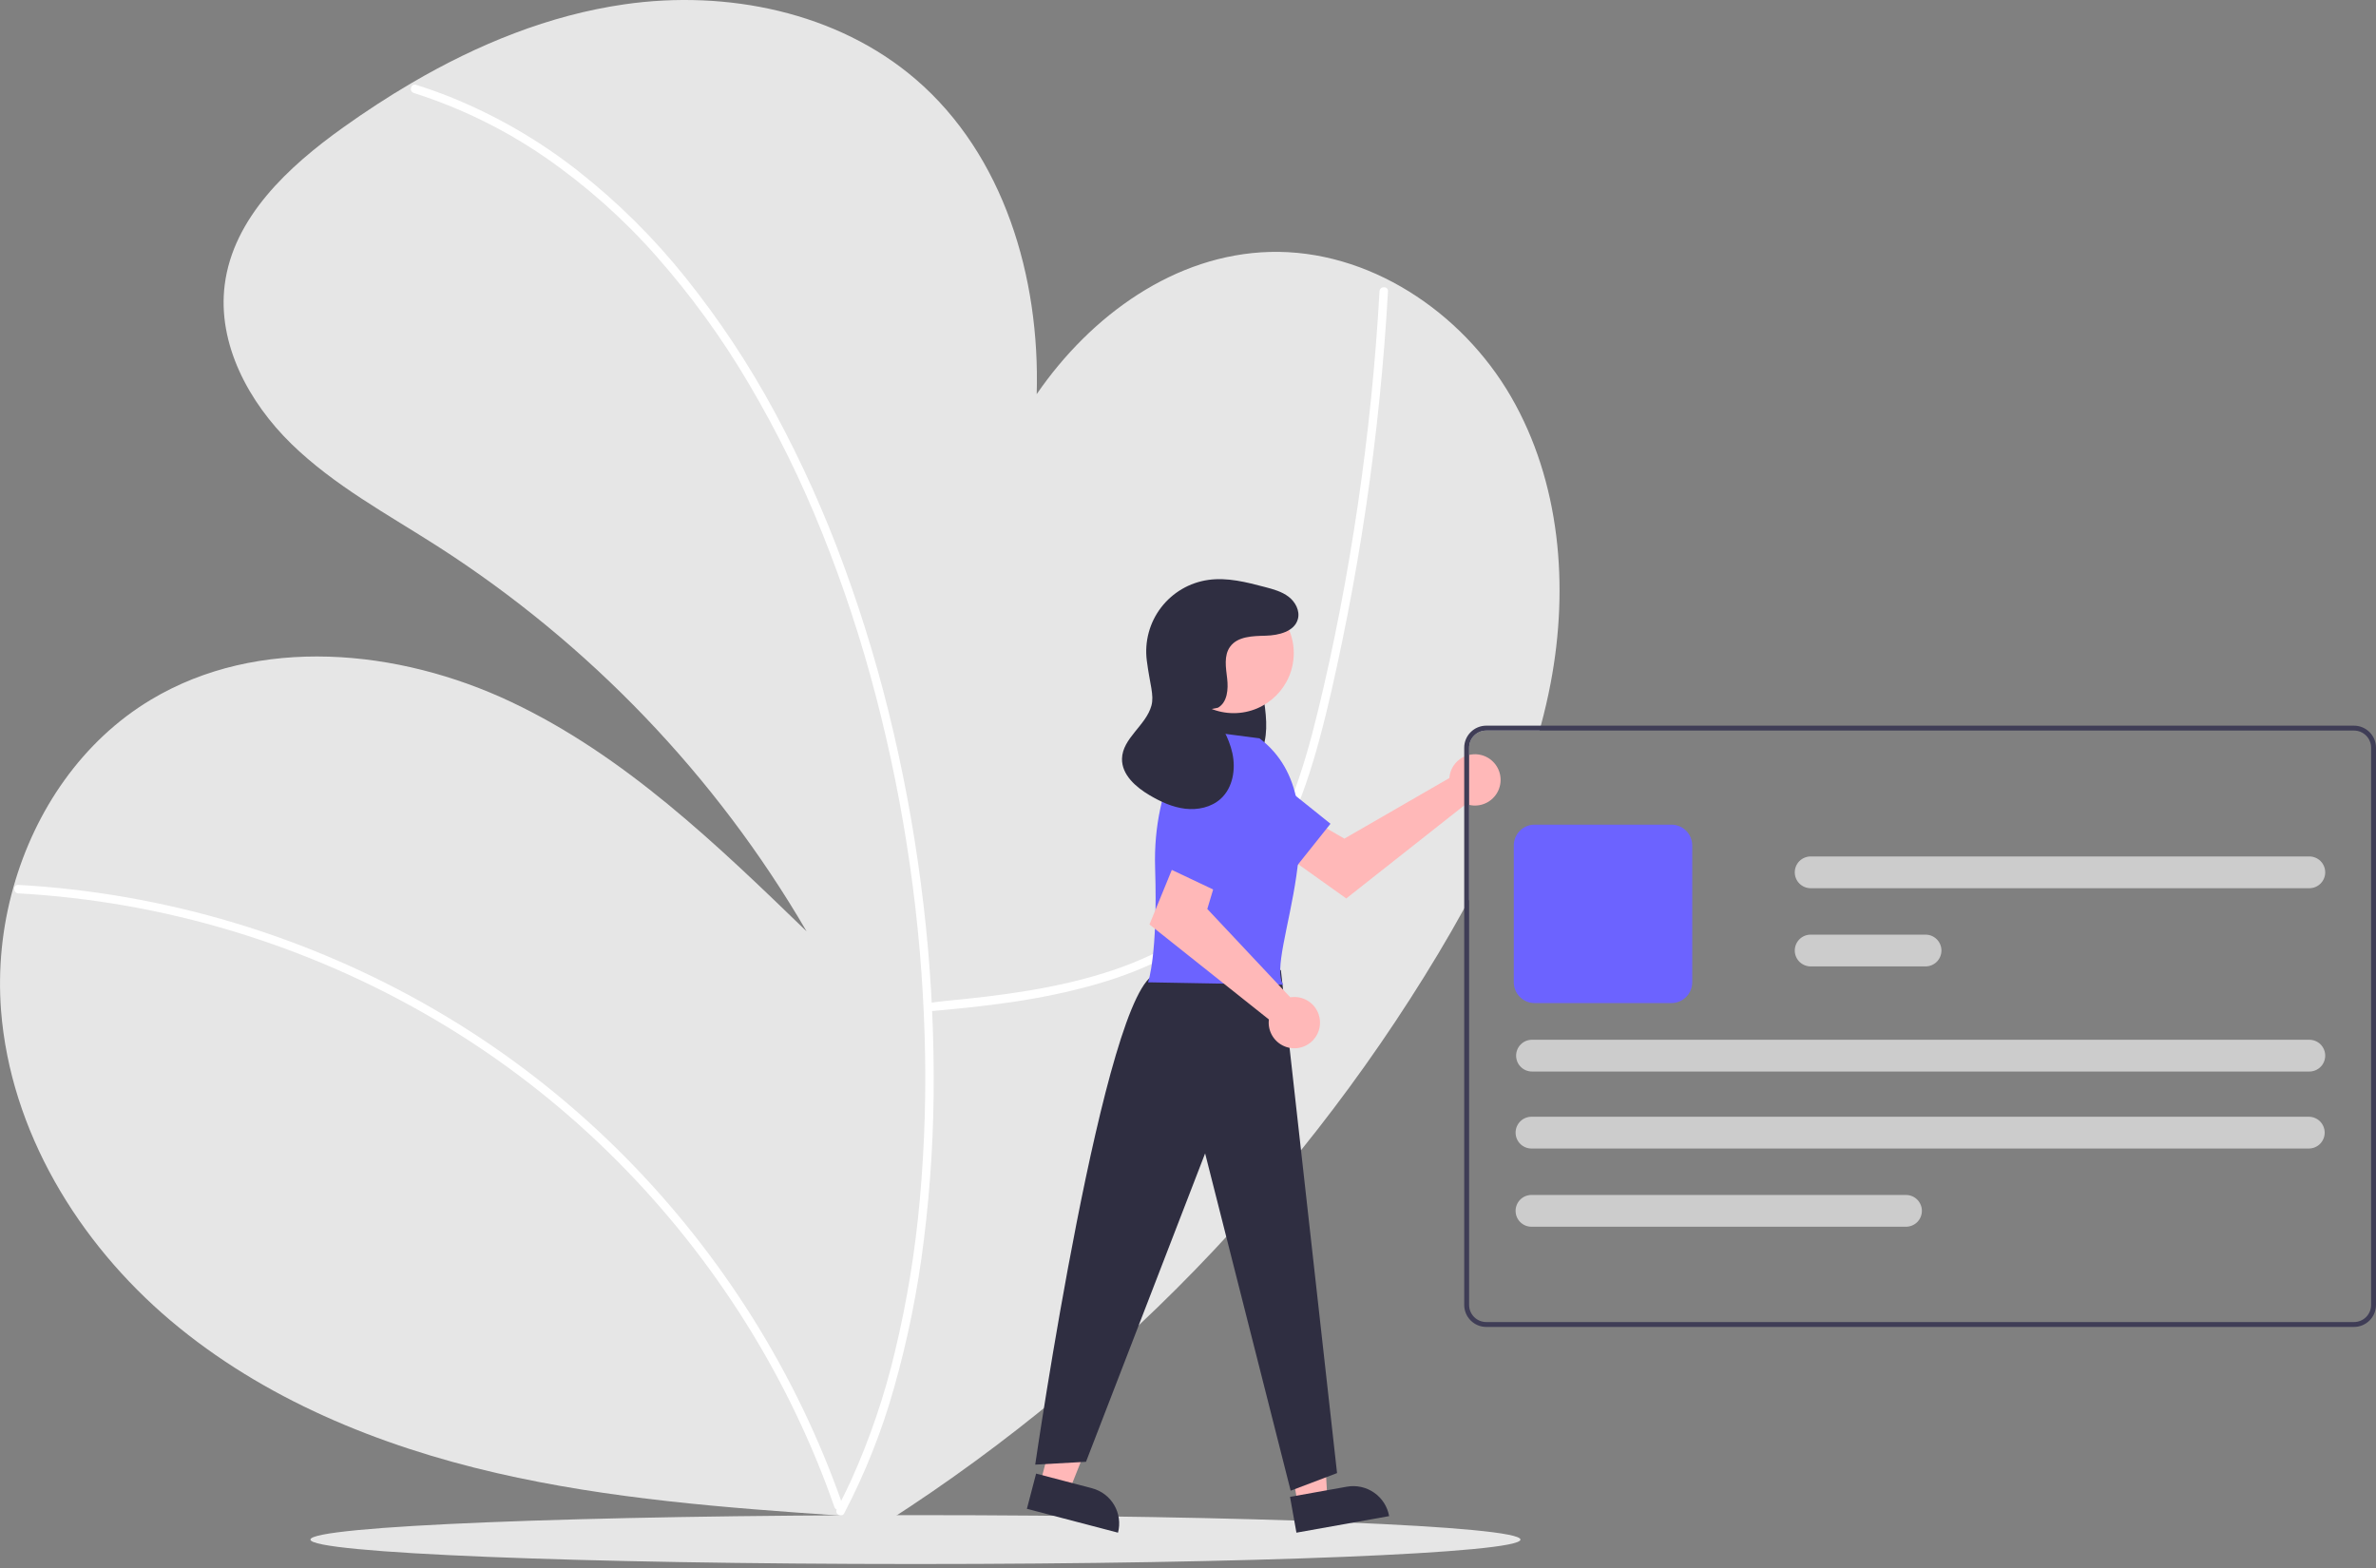 <svg width="200" height="132" viewBox="0 0 200 132" fill="none" xmlns="http://www.w3.org/2000/svg">
<rect x="0" y="0" width="200" height="132" fill="#808080" stroke="none"/>
<g clip-path="url(#clip0_626_1687)">
<path d="M130.529 57.491C130.299 58.703 130.022 59.902 129.7 61.089C129.665 61.227 129.626 61.363 129.587 61.501H125.103C124.721 61.501 124.355 61.653 124.085 61.923C123.815 62.193 123.663 62.559 123.663 62.941V75.723C123.527 75.976 123.389 76.227 123.251 76.478C122.539 77.775 121.799 79.056 121.041 80.322C108.694 100.889 91.474 118.1 70.9 130.435L72.118 127.686C71.671 127.655 71.223 127.624 70.776 127.593C61.054 126.929 51.299 126.192 41.805 124.007C31.873 121.721 22.157 117.756 14.373 111.182C6.587 104.606 0.879 95.215 0.087 85.054C-0.177 81.562 0.176 78.051 1.131 74.682C2.956 68.196 6.943 62.361 12.696 58.908C21.733 53.486 33.521 54.592 43.048 59.102C52.573 63.61 60.326 71.073 67.896 78.406C60.253 65.3 49.611 54.192 36.844 45.995C32.614 43.287 28.124 40.876 24.527 37.367C20.933 33.861 18.281 28.945 18.916 23.964C19.639 18.314 24.266 14.026 28.902 10.719C30.754 9.398 32.665 8.145 34.636 6.993C40.198 3.734 46.215 1.275 52.569 0.363C61.175 -0.873 70.472 1.003 77.07 6.666C84.505 13.046 87.554 23.337 87.264 33.18C91.844 26.522 98.908 21.425 106.885 21.209C115.167 20.987 123.039 26.219 127.188 33.392C131.334 40.563 132.078 49.353 130.529 57.491Z" fill="#E6E6E6"/>
<path d="M78.13 85.144C82.981 84.717 87.462 84.218 92.163 82.888C96.719 81.598 101.103 79.44 104.347 75.916C107.835 72.126 109.718 67.203 111.047 62.303C111.788 59.571 112.397 56.8 112.971 54.029C113.594 51.022 114.148 48.002 114.632 44.969C115.596 38.931 116.284 32.857 116.696 26.748C116.746 26.006 116.792 25.264 116.833 24.522C116.859 24.064 116.147 24.066 116.122 24.522C115.783 30.544 115.173 36.543 114.293 42.518C113.425 48.388 112.314 54.233 110.904 59.998C109.71 64.882 108.163 69.842 105.1 73.908C102.228 77.721 98.079 80.212 93.6 81.702C89.042 83.217 84.236 83.823 79.472 84.273C78.888 84.328 78.715 84.38 78.13 84.432C77.678 84.472 77.674 85.184 78.13 85.144Z" fill="white"/>
<path d="M1.541 75.207C7.662 75.547 13.719 76.614 19.587 78.387C25.457 80.156 31.098 82.612 36.392 85.702C41.509 88.691 46.258 92.267 50.545 96.358C54.705 100.33 58.412 104.751 61.6 109.539C64.802 114.339 67.455 119.483 69.51 124.875C69.761 125.535 70.002 126.198 70.235 126.865C70.385 127.295 71.073 127.11 70.921 126.676C68.998 121.17 66.463 115.898 63.364 110.958C60.265 106.018 56.628 101.436 52.52 97.297C48.346 93.094 43.701 89.387 38.677 86.25C28.127 79.678 16.169 75.703 3.785 74.65C3.038 74.587 2.29 74.536 1.541 74.495C1.084 74.47 1.085 75.182 1.541 75.207Z" fill="white"/>
<path d="M34.829 7.827C38.742 9.072 42.451 10.884 45.837 13.207C49.298 15.596 52.453 18.399 55.235 21.553C58.166 24.87 60.772 28.462 63.017 32.277C65.398 36.306 67.466 40.511 69.204 44.856C70.993 49.317 72.498 53.887 73.71 58.538C74.941 63.245 75.903 68.018 76.591 72.834C77.275 77.599 77.689 82.398 77.831 87.21C77.974 91.811 77.838 96.416 77.424 101.001C77.045 105.278 76.353 109.522 75.353 113.698C74.466 117.469 73.214 121.146 71.618 124.676C71.248 125.477 70.855 126.268 70.44 127.047C70.225 127.451 70.839 127.811 71.055 127.406C72.82 124.034 74.229 120.488 75.259 116.824C76.416 112.746 77.254 108.584 77.767 104.376C78.335 99.81 78.612 95.213 78.595 90.612C78.585 85.779 78.297 80.95 77.734 76.15C77.169 71.29 76.332 66.465 75.225 61.699C74.121 56.925 72.721 52.225 71.032 47.625C69.404 43.172 67.455 38.844 65.2 34.673C63.053 30.694 60.55 26.916 57.722 23.387C55.037 20.027 51.972 16.989 48.587 14.335C45.324 11.783 41.718 9.702 37.874 8.155C36.935 7.781 35.983 7.443 35.018 7.141C34.58 7.003 34.393 7.69 34.829 7.827Z" fill="white"/>
<path d="M77.058 131.665C105.184 131.665 127.984 130.744 127.984 129.608C127.984 128.471 105.184 127.55 77.058 127.55C48.933 127.55 26.132 128.471 26.132 129.608C26.132 130.744 48.933 131.665 77.058 131.665Z" fill="#E6E6E6"/>
<path d="M122.052 65.161C122.026 65.272 122.01 65.385 122.002 65.499L113.163 70.598L111.015 69.361L108.725 72.359L113.321 75.635L123.405 67.68C123.816 67.832 124.264 67.856 124.689 67.747C125.114 67.638 125.495 67.403 125.783 67.072C126.071 66.742 126.251 66.331 126.3 65.895C126.349 65.459 126.264 65.019 126.057 64.633C125.849 64.246 125.529 63.932 125.139 63.732C124.748 63.532 124.306 63.456 123.871 63.514C123.437 63.571 123.03 63.759 122.705 64.054C122.38 64.348 122.152 64.734 122.052 65.161Z" fill="#FFB8B8"/>
<path d="M101.922 68.29L108.881 73.25L111.994 69.347L105.228 63.919C104.937 63.685 104.602 63.514 104.242 63.414C103.882 63.315 103.506 63.29 103.136 63.342C102.767 63.393 102.411 63.519 102.092 63.712C101.773 63.906 101.497 64.162 101.28 64.466C100.858 65.058 100.689 65.793 100.809 66.511C100.929 67.228 101.329 67.868 101.922 68.29Z" fill="#6C63FF"/>
<path d="M87.555 124.888L89.995 125.527L93.623 116.419L90.021 115.475L87.555 124.888Z" fill="#FFB8B8"/>
<path d="M94.108 129.026L86.439 127.017L87.215 124.053L91.921 125.287C92.707 125.493 93.379 126.002 93.789 126.703C94.199 127.405 94.314 128.24 94.108 129.026Z" fill="#2F2E41"/>
<path d="M109.247 126.625L111.73 126.182L111.201 116.392L107.536 117.047L109.247 126.625Z" fill="#FFB8B8"/>
<path d="M116.931 127.632L109.127 129.026L108.588 126.011L113.377 125.155C113.773 125.085 114.179 125.092 114.572 125.179C114.965 125.265 115.337 125.428 115.667 125.658C115.997 125.888 116.279 126.18 116.496 126.519C116.712 126.858 116.861 127.236 116.931 127.632Z" fill="#2F2E41"/>
<path d="M104.357 54.631C104.969 54.78 105.467 55.404 105.766 56.126C106.042 56.885 106.228 57.673 106.322 58.475C106.557 59.968 106.783 61.584 106.297 62.967C105.727 64.588 104.21 65.437 102.894 65.038C101.578 64.639 100.531 63.142 100.173 61.418C99.847 59.676 100.057 57.877 100.775 56.256C101.149 55.405 101.664 54.62 102.349 54.236C102.685 54.033 103.085 53.964 103.47 54.044C103.854 54.124 104.194 54.347 104.421 54.667" fill="#2F2E41"/>
<path d="M107.819 81.665L112.547 124.01L108.642 125.492L101.441 97.097L91.414 123.06L87.14 123.297C87.14 123.297 93.005 82.9 97.35 81.982L107.819 81.665Z" fill="#2F2E41"/>
<path d="M103.848 60.035C106.639 60.035 108.902 57.772 108.902 54.981C108.902 52.19 106.639 49.928 103.848 49.928C101.057 49.928 98.795 52.19 98.795 54.981C98.795 57.772 101.057 60.035 103.848 60.035Z" fill="#FFB8B8"/>
<path d="M106.017 62.155L100.556 61.443C100.556 61.443 96.994 65.717 97.232 73.078C97.469 80.439 96.638 82.694 96.638 82.694L108.025 82.9C106.379 80.637 113.264 67.637 106.017 62.155Z" fill="#6C63FF"/>
<path d="M108.951 83.929C108.837 83.93 108.723 83.939 108.611 83.958L101.625 76.521L102.337 74.146L98.894 72.603L96.757 77.827L106.809 85.822C106.755 86.257 106.834 86.699 107.037 87.088C107.24 87.476 107.557 87.794 107.945 87.999C108.332 88.203 108.773 88.285 109.209 88.233C109.644 88.18 110.053 87.997 110.382 87.707C110.711 87.416 110.943 87.032 111.048 86.607C111.154 86.181 111.127 85.733 110.971 85.323C110.816 84.913 110.54 84.56 110.179 84.311C109.818 84.062 109.389 83.929 108.951 83.929Z" fill="#FFB8B8"/>
<path d="M101.299 65.049L98.063 72.959L102.574 75.096L106.311 67.268C106.471 66.931 106.562 66.565 106.576 66.192C106.59 65.819 106.528 65.447 106.394 65.099C106.259 64.751 106.055 64.434 105.794 64.168C105.533 63.901 105.22 63.691 104.874 63.549C104.541 63.413 104.184 63.344 103.824 63.345C103.464 63.347 103.108 63.419 102.776 63.559C102.444 63.698 102.143 63.901 101.889 64.157C101.636 64.412 101.435 64.716 101.299 65.049Z" fill="#6C63FF"/>
<path d="M102.526 59.576C103.318 59.119 103.403 58.017 103.295 57.109C103.188 56.201 103.008 55.189 103.541 54.447C104.178 53.561 105.458 53.544 106.548 53.515C107.639 53.486 108.967 53.166 109.25 52.112C109.437 51.416 109.037 50.669 108.464 50.232C107.891 49.795 107.173 49.602 106.476 49.418C104.917 49.007 103.306 48.593 101.709 48.819C100.128 49.042 98.698 49.88 97.729 51.15C96.76 52.419 96.33 54.02 96.532 55.605C96.79 57.631 97.165 58.517 96.919 59.41C96.461 61.075 94.485 62.144 94.445 63.87C94.415 65.221 95.607 66.262 96.771 66.948C97.694 67.492 98.69 67.953 99.754 68.08C100.817 68.208 101.962 67.964 102.755 67.243C103.777 66.313 104.03 64.76 103.737 63.41C103.444 62.059 102.692 60.86 101.948 59.696" fill="#2F2E41"/>
<path d="M198.148 61.089H125.103C124.612 61.09 124.142 61.285 123.795 61.633C123.447 61.98 123.252 62.45 123.251 62.941V109.855C123.252 110.345 123.447 110.816 123.795 111.163C124.142 111.51 124.612 111.706 125.103 111.706H198.148C198.639 111.706 199.11 111.51 199.457 111.163C199.804 110.816 199.999 110.345 200 109.855V62.941C199.999 62.45 199.804 61.98 199.457 61.633C199.11 61.285 198.639 61.09 198.148 61.089ZM199.588 109.855C199.588 110.236 199.436 110.603 199.166 110.873C198.896 111.143 198.53 111.294 198.148 111.295H125.103C124.721 111.294 124.355 111.143 124.085 110.873C123.815 110.603 123.663 110.236 123.663 109.855V62.941C123.663 62.559 123.815 62.193 124.085 61.923C124.355 61.653 124.721 61.501 125.103 61.501H198.148C198.53 61.501 198.896 61.653 199.166 61.923C199.436 62.193 199.588 62.559 199.588 62.941V109.855Z" fill="#3F3D56"/>
<path d="M140.695 84.442H129.172C128.708 84.442 128.264 84.257 127.936 83.929C127.608 83.602 127.424 83.157 127.423 82.693V71.171C127.424 70.707 127.608 70.263 127.936 69.935C128.264 69.607 128.708 69.422 129.172 69.422H140.695C141.158 69.422 141.603 69.607 141.931 69.935C142.259 70.263 142.443 70.707 142.444 71.171V82.693C142.443 83.157 142.259 83.602 141.931 83.929C141.603 84.257 141.158 84.442 140.695 84.442Z" fill="#6C63FF"/>
<path d="M194.344 96.687H128.912C128.557 96.687 128.217 96.546 127.966 96.295C127.715 96.044 127.575 95.704 127.575 95.35C127.575 94.995 127.715 94.655 127.966 94.404C128.217 94.153 128.557 94.012 128.912 94.012H194.344C194.699 94.012 195.039 94.153 195.29 94.404C195.54 94.655 195.681 94.995 195.681 95.35C195.681 95.704 195.54 96.044 195.29 96.295C195.039 96.546 194.699 96.687 194.344 96.687Z" fill="#CCCCCC"/>
<path d="M194.388 90.206H128.956C128.601 90.206 128.261 90.065 128.01 89.814C127.759 89.563 127.619 89.223 127.619 88.868C127.619 88.513 127.759 88.173 128.01 87.922C128.261 87.671 128.601 87.531 128.956 87.531H194.388C194.743 87.531 195.083 87.671 195.334 87.922C195.584 88.173 195.725 88.513 195.725 88.868C195.725 89.223 195.584 89.563 195.334 89.814C195.083 90.065 194.743 90.206 194.388 90.206Z" fill="#CCCCCC"/>
<path d="M162.083 81.356H152.413C152.058 81.356 151.718 81.215 151.467 80.964C151.216 80.713 151.075 80.373 151.075 80.018C151.075 79.664 151.216 79.323 151.467 79.073C151.718 78.822 152.058 78.681 152.413 78.681H162.083C162.438 78.681 162.778 78.822 163.029 79.073C163.28 79.323 163.421 79.664 163.421 80.018C163.421 80.373 163.28 80.713 163.029 80.964C162.778 81.215 162.438 81.356 162.083 81.356Z" fill="#CCCCCC"/>
<path d="M194.388 74.773H152.413C152.058 74.773 151.718 74.632 151.467 74.382C151.216 74.131 151.075 73.791 151.075 73.436C151.075 73.081 151.216 72.741 151.467 72.49C151.718 72.24 152.058 72.099 152.413 72.099H194.388C194.742 72.099 195.083 72.24 195.333 72.49C195.584 72.741 195.725 73.081 195.725 73.436C195.725 73.791 195.584 74.131 195.333 74.382C195.083 74.632 194.742 74.773 194.388 74.773Z" fill="#CCCCCC"/>
<path d="M160.437 103.271H128.912C128.557 103.271 128.217 103.13 127.966 102.88C127.715 102.629 127.575 102.289 127.575 101.934C127.575 101.579 127.715 101.239 127.966 100.988C128.217 100.737 128.557 100.596 128.912 100.596H160.437C160.792 100.596 161.132 100.737 161.383 100.988C161.634 101.239 161.775 101.579 161.775 101.934C161.775 102.289 161.634 102.629 161.383 102.88C161.132 103.13 160.792 103.271 160.437 103.271Z" fill="#CCCCCC"/>
</g>
<defs>
<clipPath id="clip0_626_1687">
<rect width="200" height="131.665" fill="white"/>
</clipPath>
</defs>
</svg>
